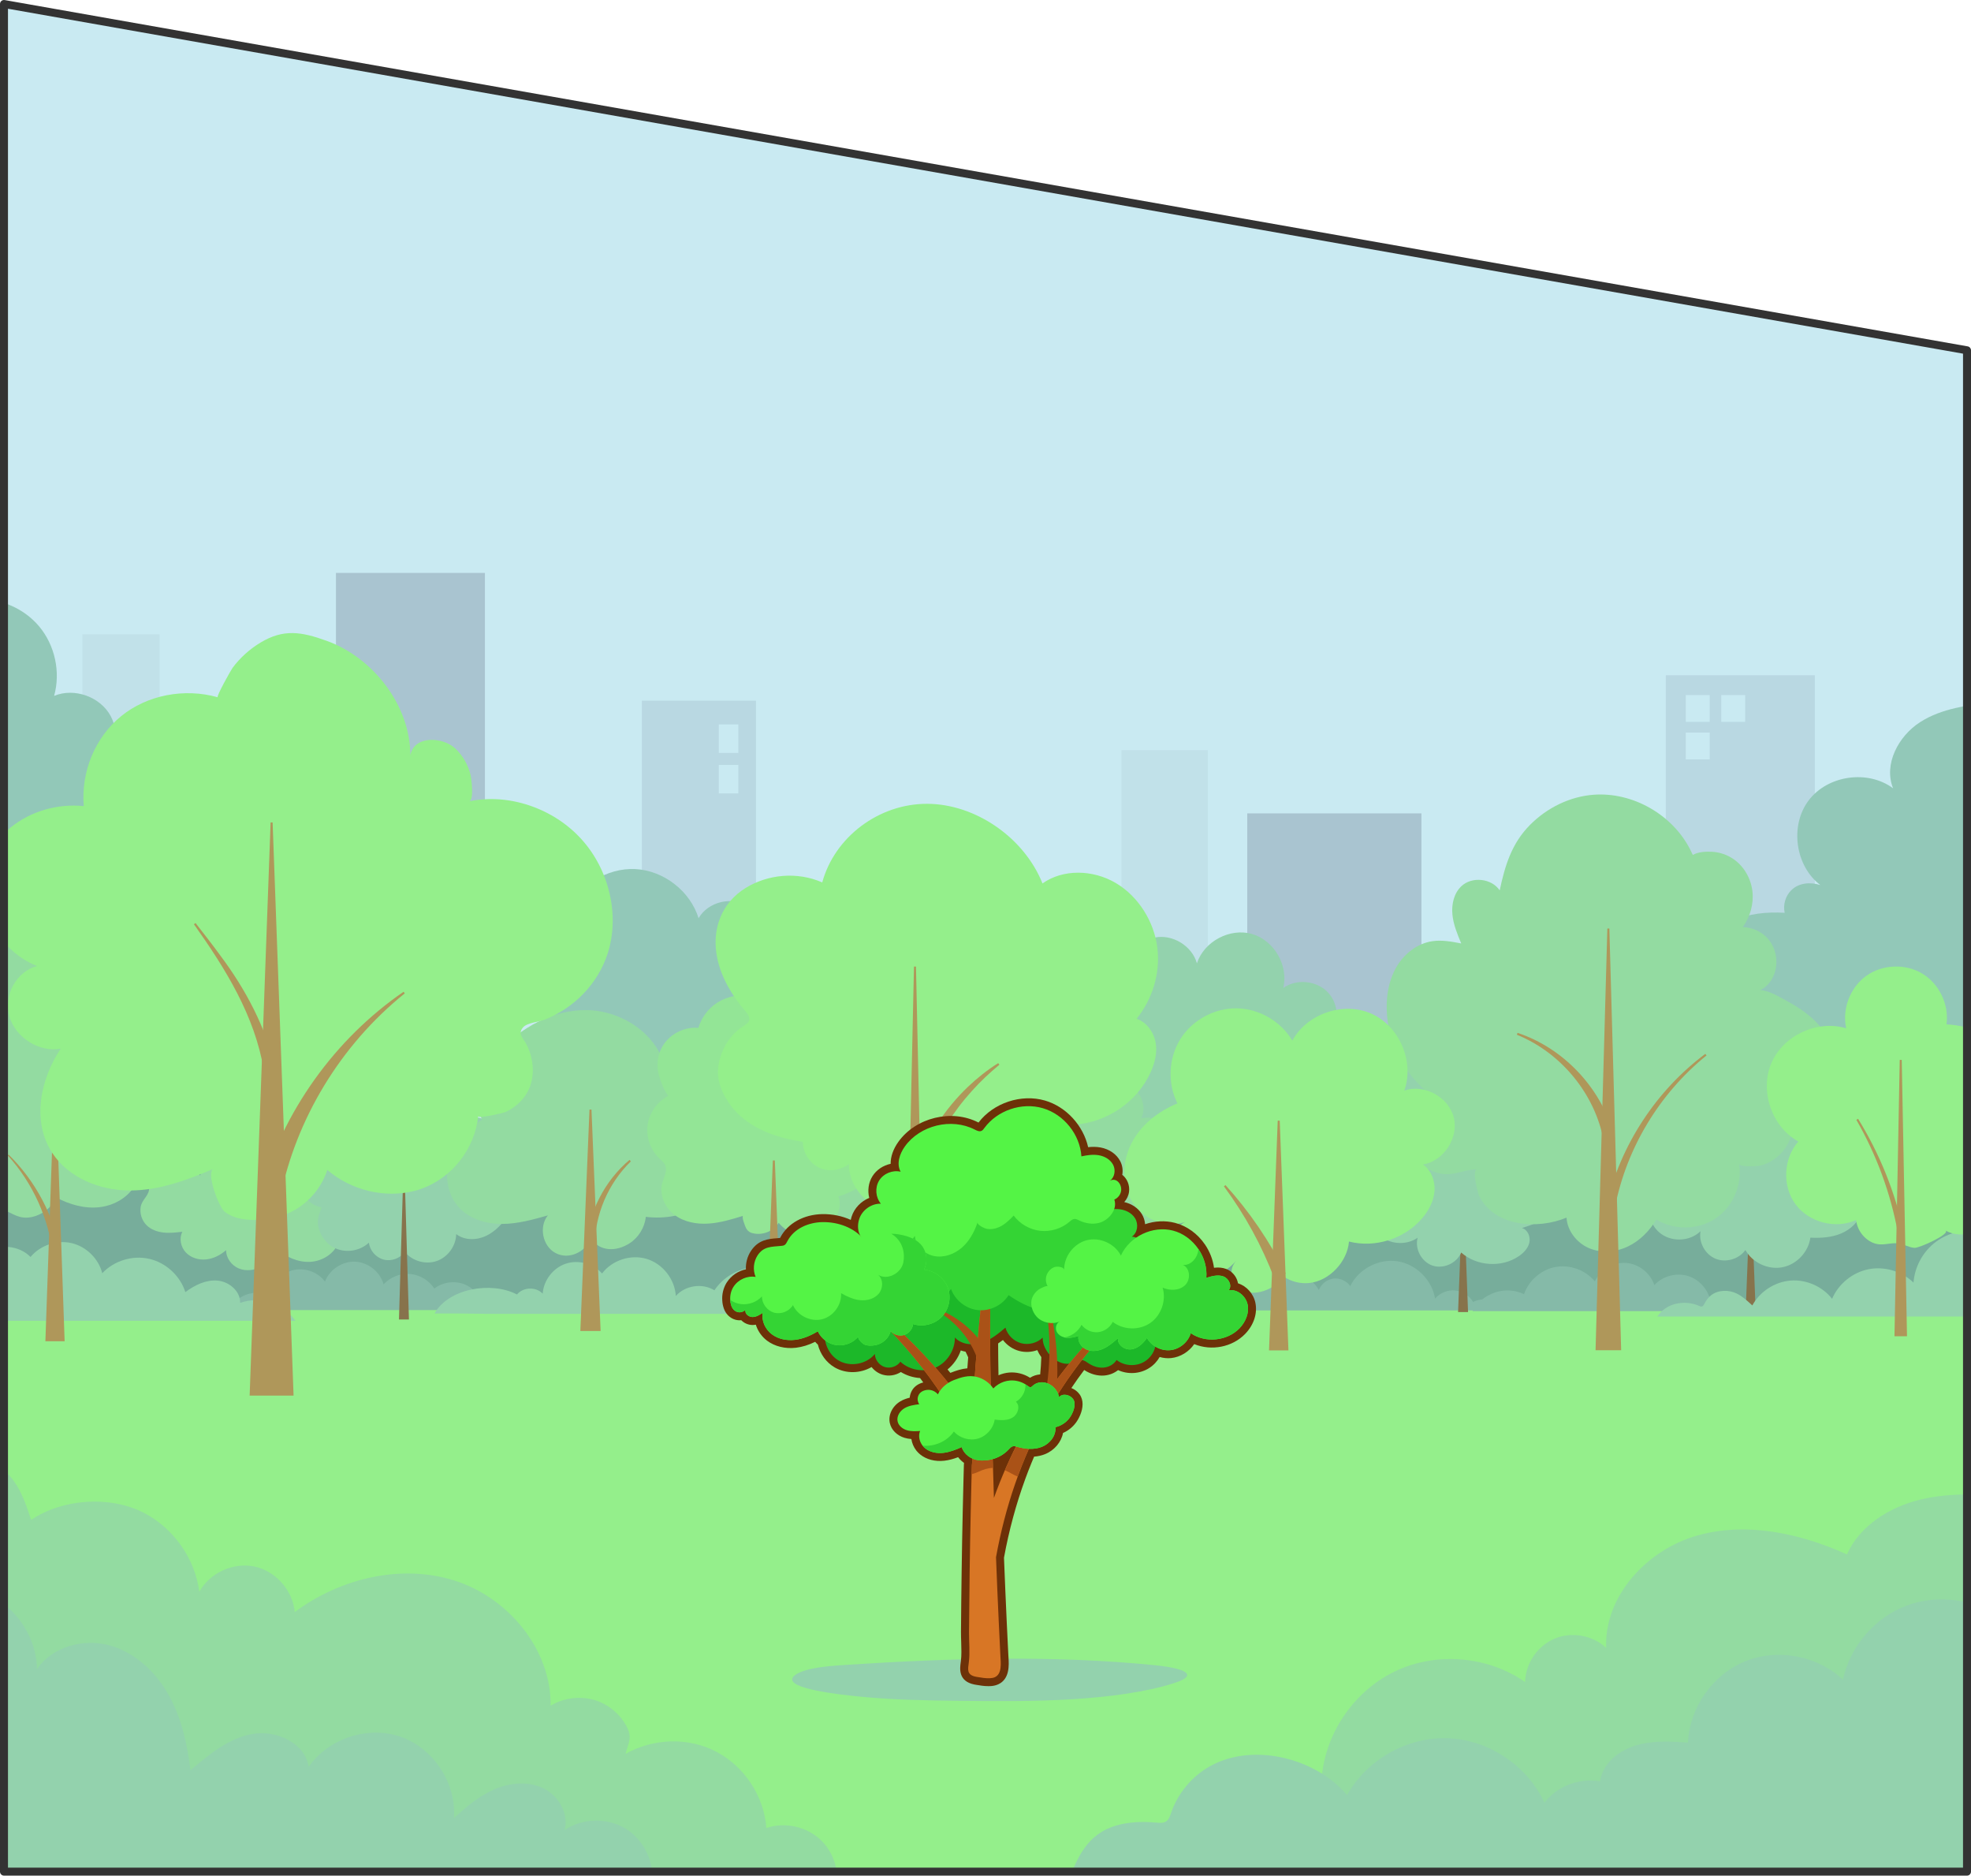 <?xml version="1.0" encoding="UTF-8"?>
<svg id="Image" xmlns="http://www.w3.org/2000/svg" xmlns:xlink="http://www.w3.org/1999/xlink" viewBox="0 0 988 940">
  <defs>
    <style>
      .cls-1 {
        fill: #b9d8e2;
      }

      .cls-2 {
        fill: #77ad9b;
      }

      .cls-3 {
        fill: #94ef8b;
      }

      .cls-4 {
        fill: #c1e1e9;
      }

      .cls-5 {
        fill: #1cb829;
      }

      .cls-6 {
        fill: #d87625;
      }

      .cls-7 {
        fill: #93d2ad;
      }

      .cls-8 {
        fill: none;
      }

      .cls-9 {
        fill: #85baa8;
      }

      .cls-10 {
        fill: #93dba1;
      }

      .cls-11 {
        fill: #aa5217;
      }

      .cls-12 {
        fill: #87734c;
      }

      .cls-13 {
        fill: #a9c4d0;
      }

      .cls-14 {
        fill: #93e596;
      }

      .cls-15 {
        fill: #92c8b8;
      }

      .cls-16 {
        fill: #6d3108;
      }

      .cls-17 {
        fill: #333;
      }

      .cls-18 {
        fill: #34d434;
      }

      .cls-19 {
        fill: #c9eaf2;
      }

      .cls-20 {
        fill: #54f445;
      }

      .cls-21 {
        clip-path: url(#clippath);
      }

      .cls-22 {
        fill: #af975a;
      }
    </style>
    <clipPath id="clippath">
      <polygon class="cls-8" points="2 938 2 2 986 175.56 986 938 2 938"/>
    </clipPath>
  </defs>
  <g class="cls-21">
    <rect class="cls-19" x="-65.29" y="-46.95" width="1086.63" height="703.7"/>
    <rect class="cls-4" x="41.31" y="317.93" width="38.72" height="88.47"/>
    <rect class="cls-3" x="-68.55" y="565.23" width="1247.87" height="439.47"/>
    <rect class="cls-4" x="562.15" y="375.95" width="43.27" height="112.64"/>
    <rect class="cls-13" x="625.21" y="407.64" width="87.31" height="135.75"/>
    <rect class="cls-1" x="835.03" y="338.39" width="74.68" height="167.19"/>
    <rect class="cls-1" x="321.74" y="351.16" width="57.2" height="167.19"/>
    <rect class="cls-13" x="168.4" y="287.13" width="74.68" height="167.19"/>
    <g>
      <rect class="cls-2" x="-17.3" y="584.6" width="1028.37" height="71.31"/>
      <path class="cls-15" d="M71.05,412.92c6.7-4.69,6.24-15.82.28-21.43-5.96-5.6-15.38-6.17-23.05-3.34,9.12-6.16,12.43-19.56,7.22-29.26-5.21-9.7-18.19-14.35-28.37-10.15,3.32-11.88.43-25.31-7.48-34.78-7.91-9.46-20.62-14.69-32.89-13.53-6.36,57.22-9.41,114.81-9.12,172.38.02,3.51.22,7.43,2.78,9.83,2.17,2.03,5.38,2.33,8.34,2.52,16.43,1.08,32.86,2.17,49.29,3.25,4.35-11.91-9.34-26.7-1.6-36.74,2.95-3.83,8.06-5.18,12.82-6.03s9.84-1.55,13.56-4.65,5.06-9.59,1.28-12.61"/>
      <path class="cls-15" d="M912.47,443.55c-12.6-9.58-15.39-29.74-5.87-42.39,9.52-12.65,29.65-15.54,42.35-6.09-4.85-11.99,2.61-26.12,13.48-33.12,10.87-7,24.24-8.61,37.09-10.03-1.48,69.12-1.87,138.26-1.16,207.39-14.09-3.9-28.3-7.81-42.88-8.75-14.59-.94-29.76,1.3-42.21,8.96-8.76-30.12-39.91-52.07-71.21-50.19,8-.48,10.35-14.98,11.41-20.86.91-5.03.22-9.67,2.57-14.45,2.59-5.27,7.13-9.56,12.32-12.22,7.98-4.1,17.28-4.83,26.24-4.34-.9-3.99.38-8.41,3.28-11.29,3.84-3.81,9.67-4.21,14.59-2.61Z"/>
      <path class="cls-15" d="M374.89,454.15c-7.97-5.16-20.01-2.22-24.71,6.03-4.22-13.62-17.49-23.92-31.72-24.63-14.24-.71-28.47,8.21-34.03,21.33-2.01,4.74-2.68,10.89,1.01,14.48-7.66,4.62-13.38,12.6-14.64,21.46s2.2,18.4,9.27,23.89c7.07,5.49,17.58,6.37,25.16,1.62.1,8.49,1.94,17.76,8.51,23.15,6.81,5.58,17.16,5.24,24.82.91,7.66-4.33,12.97-11.92,16.7-19.9,8.44,7.3,22.65,6.49,30.21-1.72s7.18-22.45-.79-30.25c-1.68-1.64-3.65-3.04-4.89-5.03-3-4.8,2.89-11.1,2.84-16.48-.05-5.78-2.79-11.67-7.72-14.86Z"/>
      <path class="cls-7" d="M665.92,520.49c5.57-6.2,5.58-16.62.02-22.83-5.55-6.21-15.91-7.36-22.69-2.52,2.77-11.19-4.59-23.9-15.67-27.07-11.08-3.16-24.05,3.75-27.6,14.71-2.45-8.78-12.3-14.77-21.22-12.9s-15.54,11.31-14.25,20.34c-9.49.49-18.61,5.78-23.75,13.78-2.89,4.5-4.54,10.19-2.76,15.23,1.37,3.88,4.61,6.87,8.24,8.8s7.67,2.93,11.66,3.91c-8.46,5.53-12.34,17.03-9.25,26.66,3.09,9.62,12.73,16.65,22.82,16.96,10.1.31,20.02-5.94,24.38-15.05,2.88,6.01,10.24,9.11,16.82,8.05,6.58-1.06,12.22-5.69,15.67-11.39,3.45-5.7,4.94-12.39,5.59-19.03,6.49,2.27,13.47,4.28,20.16,2.69s12.68-8.09,11.29-14.83"/>
      <path class="cls-10" d="M70.51,604.9c-.53,3.29.61,6.8,2.97,9.14,2.24,2.22,5.38,3.33,8.51,3.67s6.29-.03,9.42-.4c-1.71,3.32-.82,7.64,1.73,10.36s6.51,3.89,10.22,3.5,7.17-2.2,9.99-4.65c-.04,3.95,2.71,7.66,6.35,9.18s7.97.98,11.39-1,5.96-5.26,7.49-8.9c4.63,4.1,10.67,6.89,16.85,6.59,6.18-.3,12.33-4.14,14.35-9.98,2.02-5.85-1.09-13.27-7.01-15.07,4.26-8.23,1.46-19.43-6.17-24.69s-19.08-3.89-25.26,3.01c-3.57-5.31-10.21-8.38-16.57-7.68-6.36.71-12.16,5.17-14.48,11.14-2.53-3.78-6.19-6.94-10.57-8.19s-9.47-.35-12.7,2.86c-3.4,3.37-2.85,6.97-2.32,11.21.5,3.99-3.55,5.91-4.19,9.91Z"/>
      <path class="cls-10" d="M396.1,623.12c1.26,3.25,4.42,5.52,7.81,6.32s6.97.29,10.29-.76c-1.9,2.25-1.81,5.77-.19,8.23s4.48,3.91,7.39,4.34,5.89-.06,8.73-.81c1.53-.4,3.08-.88,4.65-.74,1.36.13,2.63.72,3.89,1.25,4.12,1.75,8.54,2.98,13.02,2.88s9.03-1.61,12.23-4.75,4.81-8,3.52-12.29c4.16.15,8.63-1.01,11.33-4.18s2.83-8.63-.48-11.16c6.15-.84,10.66-7.4,9.93-13.56s-6.03-11.28-12.11-12.55-12.59.98-17.19,5.14c-5.44-6.8-11.51-14.01-19.98-16.02-4.68-1.11-9.6-.47-14.3.57-4.47.99-8.91,2.38-12.79,4.81s-7.17,6.02-8.56,10.39-.63,9.52,2.5,12.86c-4.37.97-6.92,4.67-7.82,8.81-.81,3.74-3.39,7.3-1.87,11.22Z"/>
      <path class="cls-9" d="M122.27,656.57h119.96c-.52-5.47-3.91-10.54-8.94-12.73s-11.23-1.42-15.58,1.93c-2.67-4.12-7.3-6.9-12.19-7.3s-9.92,1.57-13.23,5.2c-1.72-6.25-7.72-11.05-14.19-11.36s-12.9,3.92-15.2,9.97c-3.62-4.88-10.33-7.23-16.2-5.67s-10.54,6.93-11.26,12.96c-3.68-1.88-8.14-2.16-12.02-.74s-7.12,4.5-8.73,8.3"/>
      <path class="cls-9" d="M857.56,652.95c-.83-6.13-5.43-11.59-11.33-13.45-5.9-1.85-12.8,0-16.98,4.55-1.95-6.1-7.87-10.72-14.27-11.12s-12.84,3.45-15.53,9.27c-4.63-5.67-12.43-8.55-19.63-7.25s-13.51,6.72-15.87,13.65c-4.47-2.16-9.8-2.48-14.5-.88-4.7,1.6-9.11,4.91-11.34,9.36h122.42"/>
      <path class="cls-9" d="M601.47,656.75h153.55c-3.03-5.28-11.19-7.05-16.6-4.25-1.88-3.22-5.37-5.45-9.09-5.78s-7.55,1.24-9.97,4.08c-1.51-9.38-9.57-17.32-18.97-18.71s-19.4,3.91-23.55,12.45c-1.86-2.66-5.25-4.17-8.47-3.76s-6.13,2.72-7.26,5.76c-3.06-5.53-9.36-9.1-15.67-8.9s-12.37,4.17-15.07,9.89c-1.97-2.32-5.2-3.49-8.2-2.97s-5.65,2.7-6.73,5.54c-10.91-4.33-24.2-1.84-32.8,6.15"/>
      <path class="cls-9" d="M419.34,656.59h148.76c-6.84-9.42-20.46-13.24-31.28-8.96-.85-4.52-4.23-8.47-8.56-10.01s-9.45-.61-12.95,2.36c-3.07-8.19-9.68-15.31-18.12-17.58-8.44-2.26-18.48,1.2-22.61,8.9-2.56-7.14-10.47-11.94-17.99-10.92s-13.86,7.76-14.42,15.33c-3.62-3.49-9.87-3.77-13.79-.62s-4.99,9.32-2.37,13.6c-6.29-1.02-13.06,2.43-15.93,8.12"/>
      <polygon class="cls-12" points="547.6 655.9 548.81 591.32 549.81 591.32 551.01 655.9 547.6 655.9 547.6 655.9"/>
      <path class="cls-7" d="M562.4,647.34c2.23-5.62,8.04-9.63,14.09-9.72s11.97,3.75,14.36,9.31c1.49-2.48,4.85-3.44,7.62-2.63s4.94,3.11,6.18,5.72,1.65,5.54,1.86,8.42h-71.06c.69-2.79,2.48-5.26,5.19-6.2,1.12-.39,2.33-.53,3.51-.44,1.06.08,2.37.83,3.41.61,1.58-.34,1.93-2.68,2.7-3.86,2.67-4.11,8.69-4.74,12.14-1.22Z"/>
      <path class="cls-7" d="M242.73,658.45h196.29c-6.19-5.1-15.2-6.53-22.71-3.71,3.09-3.86-3.32-8.54-6.47-9.37-3.21-.84-6.79-.07-9.37,2.01-1.05-4.87-4.62-7-8.66-9.15-4.69-2.49-9.87-3.63-15.2-2.99-7.42.9-14.36,5.18-18.49,11.41-6.02-3.76-14.69-2.48-19.36,2.86-.45-8.36-6.53-16.14-14.54-18.58-8.01-2.45-17.39.61-22.43,7.29-4.41-5.02-11.94-7.03-18.26-4.88-6.32,2.15-11.06,8.34-11.49,15.01-3.31-3.57-9.81-3.37-12.89.4-12.79-6.71-34.26-3.09-41.34,9.51,7.96,0,14.93,0,24.92.16Z"/>
      <polygon class="cls-12" points="875.06 656.93 876.98 607.76 878.14 607.76 880.06 656.93 875.06 656.93 875.06 656.93"/>
      <path class="cls-7" d="M985.33,659.49c-.32.11-.63.32-.97.32h-153.69c.2,0,1.42-1.79,1.65-2.03.71-.74,1.5-1.4,2.34-1.99,1.58-1.12,3.31-1.86,5.19-2.33,3.93-.97,8.2-.64,11.9,1.02.4.18.83.38,1.27.3.65-.12,1.01-.79,1.32-1.37.84-1.6,1.9-3.11,3.31-4.22,3.58-2.83,8.94-2.88,12.9-.93,2.95,1.46,5.41,3.73,7.83,5.97,3.79-6.96,11.21-11.8,19.1-12.45,7.89-.65,16.01,2.9,20.89,9.14,3.2-7.5,10.26-13.24,18.26-14.83s16.71,1,22.55,6.7c.57-7.55,4.33-14.8,10.17-19.61s13.68-7.11,21.19-6.23"/>
      <path class="cls-7" d="M-2.94,661.94h151.04c-6.1-8.6-17.85-12.6-27.74-8.97.22-5.84-5.48-10.66-11.3-11.18-5.82-.52-11.46,2.27-16.15,5.77-2.59-8.19-9.74-14.77-18.11-16.68-8.37-1.9-17.66.94-23.54,7.21-1.86-7.36-8.08-13.44-15.48-15.11-7.4-1.68-15.64,1.13-20.48,6.97-5.78-5.91-15.97-6.81-22.7-2.01"/>
      <path class="cls-7" d="M167.06,625.08c5.62,3.11,13.21,2.12,17.86-2.32.46,3.97,3.53,7.5,7.4,8.5,3.87,1,8.27-.6,10.59-3.85,3.73,4.59,10.43,6.5,16.01,4.56,5.58-1.93,9.67-7.58,9.76-13.49,4.17,3.24,10.25,3.15,15.01.88s8.4-6.38,11.39-10.74c1.38-2.01,2.7-4.25,2.66-6.69s-1.99-4.99-4.42-4.79c5.8-3.39,8.56-10.81,7.39-17.43s-5.76-12.3-11.45-15.87c-4.5-2.82-9.85-4.47-15.13-3.91s-10.4,3.55-12.88,8.25c-.2-6.42-4.2-12.37-9.61-15.84-5.4-3.47-12.04-4.67-18.46-4.34-6.99.35-14.16,2.61-19.05,7.63s-6.9,13.14-3.58,19.3c-4.68,1.69-9.34,3.74-13.01,7.09s-6.24,8.23-5.79,13.18c0,5.17,4.76,9.12,9.42,9.85-1.29,3.97-2.6,6.47-1.32,10.83,1.12,3.82,3.69,7.25,7.19,9.19Z"/>
      <polygon class="cls-12" points="199.99 661.28 202.17 587.95 202.81 587.95 204.99 661.28 199.99 661.28 199.99 661.28"/>
      <path class="cls-7" d="M831.57,617.48c5.69,5.14,15.39,4.93,20.85-.45-1.02,5.55,2.25,11.58,7.45,13.76s11.79.28,15.04-4.33c3.55,6.36,11.37,10.01,18.52,8.65s13.09-7.63,14.05-14.85c5.22.27,10.58-.06,15.4-2.08s9.04-5.96,10.39-11.01c1.35-5.05-.77-11.1-5.46-13.4,6.24-5.62,10.13-13.92,9.86-22.31s-4.91-16.64-12.23-20.74-17.12-3.6-23.66,1.66c-5.22-6.43-12.11-11.77-20.11-13.9s-17.18-.68-23.35,4.86c-6.17,5.53-8.51,15.35-4.45,22.57-8.82.89-17.44,3.81-24.98,8.48-2.31,1.43-4.69,3.26-5.25,5.92-.49,2.31.58,4.74,2.2,6.46,1.63,1.73,3.77,2.72,5.68,4.02-4.13,8.14-8.01,19.41.05,26.69Z"/>
      <polygon class="cls-12" points="730.89 657.55 732.99 602.16 733.79 602.16 735.89 657.55 730.89 657.55 730.89 657.55"/>
      <path class="cls-7" d="M710.61,620.32c-1.5,5.61,1.96,12.08,7.45,13.94s12.18-1.18,14.39-6.54c7.76,6.87,20.23,7.69,28.81,1.88,2.48-1.68,4.73-4,5.37-6.92s-.85-6.44-3.73-7.24c5.69-1.83,11.5-3.81,16.11-7.62,4.61-3.81,7.81-9.91,6.54-15.75-1.27-5.84-8.16-10.31-13.55-7.71,4.18-4.64,4.84-11.92,2.11-17.54s-8.51-9.47-14.67-10.49c-6.16-1.02-12.61.63-17.91,3.93,2.62-5.34,1.06-12-2.46-16.8s-8.69-8.09-13.84-11.06c-8.36-4.82-17.84-9.23-27.32-7.46-8.82,1.65-16.27,9.08-17.96,17.9s2.51,18.47,10.11,23.25c-2.39-1.51-9.57,11.13-10.03,12.88-1.7,6.53,2.19,10.43,4.42,16.07,3.48,8.81-.39,20.06,9.38,25.76,5.07,2.96,11.91,2.9,16.77-.48Z"/>
      <path class="cls-10" d="M500.26,605.35c3.04,5.51,9.86,8.65,16.02,7.38-2.82,3.52-2.3,9.24,1.11,12.19,3.41,2.95,9.14,2.65,12.22-.64.98,4.18,4.72,7.58,8.98,8.15s8.76-1.72,10.8-5.5c4.7,4.77,12.55,6.05,18.52,3.03,5.97-3.02,9.59-10.11,8.53-16.72,10.85-.73,20.25-10.76,20.27-21.63,0-3.27-.8-6.67-2.92-9.16s-5.72-3.88-8.8-2.78c2.27-4.37,2.12-9.85-.22-14.16-2.76-5.07-7.18-5.93-12.73-5.12,1.84-3.44,1.37-7.81-.57-11.19s-5.18-5.86-8.69-7.57c-6.32-3.08-13.78-3.85-20.53-1.87-6.39,1.87-9.9,5.79-14.31,10.36-3.73,3.87-9.09,8.39-5.53,14.45-4.63-.03-9.34-.06-13.79,1.22s-8.7,4.05-10.65,8.25c-2.59,5.57,1.15,9.4,1.89,14.63.84,5.99-2.94,10.61.41,16.68Z"/>
      <path class="cls-10" d="M16.19,609.87c5.22-1.17,9.81-4.86,12.08-9.7,6.64,3.54,14.23,5.69,21.7,4.82,7.47-.88,14.76-5.12,18.14-11.84s2.07-15.83-3.83-20.5c5.56-6.13,11.18-12.35,14.9-19.74,3.72-7.39,5.37-16.21,2.59-24s-10.75-13.96-18.96-12.95c2.87-7.51,4.75-15.63,3.52-23.57-1.24-7.94-6.08-15.65-13.53-18.65-7.45-3-17.29,0-20.48,7.38-9.81-11.31-28.28-13.8-40.73-5.49-12.45,8.31-17.25,26.33-10.57,39.73,1.03,2.06,2.33,4.28,1.77,6.52-.62,2.52-3.26,3.86-5.45,5.25-7.34,4.67-11.88,13.44-11.46,22.13.42,8.69,5.78,16.98,13.53,20.93-7.37,4.94-12.57,13.68-11.62,22.5.96,8.82,9.16,16.75,17.99,15.88,5.43-.54,10.37-4.55,15.59-2.46s8.38,5.21,14.82,3.77Z"/>
      <path class="cls-10" d="M315.58,623.09c4.51-2.89,7.6-7.92,8.14-13.25,9.17,1.11,18.84-.4,26.66-5.33s13.53-13.5,13.93-22.73c.4-9.24-5.08-18.74-13.71-22.05,5.25-5.03,6.17-13.96,2.06-19.96s-12.78-8.35-19.36-5.26c-4.42-16.66-21.75-27.97-38.98-28.28-17.23-.31-33.67,8.87-45.16,21.71-4.08,4.56-7.69,9.71-9.41,15.59-1.72,5.87-1.33,12.58,2.1,17.65-7.59,4.38-13.96,11.26-16.56,19.63s-1.01,18.21,5.01,24.57c5.37,5.67,13.53,8.03,21.34,8.01,7.82-.02,15.45-2.15,22.98-4.27-4.61,5.7-2.62,15.43,3.85,18.85,6.79,3.61,14.99-.61,17.8-7.21,4.45,6.54,12.63,6.62,19.3,2.34Z"/>
      <g>
        <path class="cls-10" d="M740.47,586.04c-4.75-.07-9.29,2.04-14.03,2.38-9.39.67-18.65-6.73-20.09-16.03-1.44-9.3,5.17-19.14,14.32-21.34-15.23-9.67-25.14-27.22-25.56-45.26-.18-7.48,1.25-15.13,5.1-21.54,3.85-6.41,10.33-11.44,17.72-12.55,4.83-.73,9.74.2,14.54,1.13-1.96-4.7-3.95-9.49-4.43-14.56-.48-5.07.76-10.56,4.44-14.08,5.31-5.08,15.14-4.05,19.27,2.03,2.65-12.44,5.97-23.49,15.18-32.79,8.47-8.55,19.93-14.27,31.99-15.14,19.64-1.42,39.5,10.04,48.38,27.57.43.86.8,1.78,1.27,2.6,2.58-1.56,6.73-1.75,9.7-1.58,3.86.23,7.67,1.54,10.83,3.77,5.19,3.66,8.59,9.67,9.33,15.99.74,6.31-1.12,12.84-4.84,17.99,4.4.11,8.74,1.95,11.88,5.04,7.44,7.33,6.65,21.54-3.08,26.55,4.47.08,10.49,3.93,14.41,6.06,5.14,2.8,9.98,6.19,14.05,10.41,7.42,7.7,12.07,18.68,10.08,29.18-1.99,10.51-11.8,19.64-22.46,18.81,1.06,7.36-2.12,14.59-7.78,19.23-2.73,2.24-5.74,3.81-9.26,4.39-1.18.2-9.41.7-9.71-1.03,1.77,10.33-3.01,21.49-11.7,27.34-8.69,5.85-20.83,6.07-29.73.54-3.44,5.72-8.3,10.71-14.34,13.57s-13.28,3.43-19.41.81c-6.14-2.62-10.89-8.64-11.3-15.3-14.29,6-36.13,4.69-43.81-10.94-.57-1.15-3.85-13.31-.96-13.27Z"/>
        <polygon class="cls-22" points="799.8 676.7 805.72 465.33 806.72 465.33 812.64 676.7 799.8 676.7 799.8 676.7"/>
        <path class="cls-22" d="M805.25,603.89c7.13-30.19,25.06-57.42,49.57-75.74l.61.79c-23.62,19.08-40.08,46.5-45.86,75.89l-4.33-.94h0Z"/>
        <path class="cls-22" d="M803.85,571.64c-4.3-23.34-21.32-44.08-43.49-53.07,0,0,.35-.94.35-.94,23.65,7.89,42.59,28.41,48.74,52.78,0,0-5.6,1.23-5.6,1.23h0Z"/>
      </g>
      <polygon class="cls-22" points="290.91 667.05 295.49 556.07 296.49 556.07 301.07 667.05 290.91 667.05 290.91 667.05"/>
      <path class="cls-22" d="M293.71,624.15c1.28-16.68,9.43-32.39,21.85-42.86l.67.74c-11.46,11.13-18.03,26.81-18.1,42.31l-4.41-.19h0Z"/>
      <g>
        <path class="cls-3" d="M938.98,622.9c-4.63-1.9-8.05-6.48-8.56-11.46-10.32,4.68-23.7,1.19-30.42-7.94-6.72-9.13-6.08-22.94,1.45-31.41-13.26-7.31-19.46-25.23-13.57-39.18,5.9-13.95,23.07-21.98,37.55-17.56-2.14-9.7,1.99-20.5,10.07-26.29,8.07-5.79,19.62-6.25,28.12-1.11s13.47,15.58,12.1,25.42c12.51.69,24.96,5.84,33.36,15.14,8.39,9.3,12.25,22.87,8.77,34.9s-14.77,21.74-27.28,22.2c8.6,3.73,12.81,15.22,8.65,23.62-4.16,8.41-15.84,12.03-24.02,7.46,2.77,1.55-13.01,8.88-15.58,8.69-2.94-.22-5.44-1.98-8.28-2.26-4.37-.43-7.94,1.58-12.36-.24Z"/>
        <polygon class="cls-22" points="949.64 669.67 952.28 531.18 953.28 531.18 955.92 669.67 949.64 669.67 949.64 669.67"/>
        <path class="cls-22" d="M951.34,617.78c-3.65-19.8-10.71-39.03-20.81-56.57l.86-.51c10.71,17.31,18.48,36.51,22.82,56.51l-2.87.58h0Z"/>
      </g>
      <polygon class="cls-22" points="28.08 548.3 32.4 672.19 22.75 672.19 27.08 548.3 28.08 548.3 28.08 548.3"/>
      <path class="cls-22" d="M26.55,629.02c-2.08-18.28-10.06-36.06-22.65-49.97l.41-.4c13.5,13.21,22.86,30.83,26.2,49.79l-3.96.58h0Z"/>
      <path class="cls-14" d="M353.44,508.34c-1.49,2.06-2.65,4.37-3.38,6.8-7.35-.7-14.92,3.4-18.37,9.92-2.21,4.19-2.63,9.23-1.4,13.78.89,3.29,2.58,7.66,4.67,10.37-5.41,2.89-9.36,8.23-10.29,14.33-.92,6.06,1.24,12.5,5.61,16.78,1.19,1.17,2.58,2.24,3.21,3.79,1.15,2.87-.75,5.95-1.55,8.93-1.55,5.78,1.36,12.15,6.12,15.77s11.03,4.78,17,4.41,11.75-2.14,17.47-3.9c-.98.3,1.13,5.72,1.56,6.39,1.08,1.69,2.25,2.24,4.29,2.54,4.54.68,9.59-1.43,11.95-5.45,3.93,4.99,10.81,7.46,17.01,6.11,7.8-1.69,15.99-10.93,12.95-19.26,8.45-2.84,16.54-7.38,22.24-14.23,5.71-6.85,8.76-16.23,6.74-24.92-2.02-8.69-9.7-16.14-18.61-16.59,5.63-5.14,7.33-13.94,4.55-21.04s-9.61-12.3-17.1-13.7c-7.5-1.4-15.46.81-21.59,5.35,2.76-2.05-10.82-11.14-12.17-12-2.05-1.32-4.62-3.32-7.11-3.68-5.71-.81-12.5.39-17.41,3.46-2.5,1.56-4.68,3.62-6.41,6.01Z"/>
      <polygon class="cls-22" points="384.25 663.77 387.4 581.59 388.4 581.59 391.56 663.77 384.25 663.77 384.25 663.77"/>
      <g>
        <path class="cls-3" d="M676.21,622.22c13.09,3.34,27.9-1.36,36.66-11.65,3.29-3.86,5.8-8.57,6.2-13.63s-1.61-10.46-5.79-13.33c10.42-1.74,18.02-13.36,15.44-23.61-2.59-10.24-14.8-16.87-24.79-13.44,5.17-14.46-2.44-32.28-16.47-38.53-14.03-6.25-32.36,0-39.66,13.51-5.69-9.68-16.63-16.05-27.86-16.2-11.23-.15-22.34,5.91-28.28,15.44-5.95,9.53-6.52,22.17-1.45,32.2-9.68,3.97-18.44,10.86-23.15,20.21s-4.83,21.25,1.01,29.93c5.84,8.68,18,13.03,27.53,8.71-6.47,1.99-10.25,9.75-8.51,16.3,1.74,6.55,8.23,11.28,14.98,11.74s13.46-2.99,17.72-8.25c-2.14,2.64-3.07,5.07-2.05,8.52.81,2.75,3.18,6.19,6,7.1,6.98,2.25,15.73-1.67,19.78-7.41,3.74,2.49,8.36,3.63,12.82,3.16,10.1-1.05,19.05-10.72,19.86-20.75Z"/>
        <polygon class="cls-22" points="636.12 676.77 640.48 561.63 641.48 561.63 645.85 676.77 636.12 676.77 636.12 676.77"/>
        <path class="cls-22" d="M638.79,640.74c-6.21-16.34-14.73-31.94-25.28-46.19l.77-.63c11.96,13.21,22.17,28.15,30.21,44.32l-5.71,2.51h0Z"/>
      </g>
      <g>
        <path class="cls-3" d="M493.68,603.22c9.08-2.8,16.24-10.41,18.48-19.66,6.5,3.32,14.59,2.79,20.09-1.32s8.18-11.6,6.63-18.62c16.37-1.3,31.16-11.5,37.85-26.12,2.11-4.61,3.46-9.79,2.55-14.97s-4.49-10.29-9.54-11.94c7.84-9.77,12.02-22.73,10.4-35.66-1.62-12.93-9.35-25.61-20.84-32.4s-26.51-7.06-36.73.22c-9.18-22.96-33.53-39.8-57.72-39.91s-46.42,16.51-52.69,39.4c-12.66-5.57-27.37-4.02-38.39,2.77-12.04,7.41-17.25,20.73-14.24,35.18,2.01,9.65,7.27,18.62,13.86,26.24,1.18,1.37,2.51,3,2.18,4.7-.29,1.47-1.7,2.31-2.94,3.11-7.32,4.69-12.04,12.96-12.71,21.82-.63,8.36,5.07,17.9,11.44,23.46,8.65,7.55,20.01,11.07,31.09,12.73-.09,5.08,3.08,10.29,7.72,12.71,2.82,1.47,6.09,1.87,9.07,1.25,1.13-.24,6.24-1.84,6.28-3.35-.45,15.44,16.51,28.64,31.07,23.99,4.92-1.57,9.05-5.14,11.28-9.75,5.04,8.69,17.8,8.57,25.78,6.11Z"/>
        <polygon class="cls-22" points="454.34 658.26 458.15 484.4 459.15 484.4 462.96 658.26 454.34 658.26 454.34 658.26"/>
        <path class="cls-22" d="M457.89,594.57c-1.51-1.1-1.58-1.51-1.12-2.81.37-1.47,1.74-5.45,2.25-6.93,5.54-15.14,14.58-29.09,26.24-40.21,4.67-4.42,9.7-8.44,15.12-11.82l.58.81c-4.88,4.03-9.48,8.33-13.66,13-9.44,10.39-17,22.46-22.26,35.45-1.23,3.12-2.9,7.78-3.75,11.01-.09.26-.18.87-.4,1.1-.28.33-.86.57-2.04.67,0,0-.97-.26-.97-.26h0Z"/>
      </g>
      <path class="cls-3" d="M207.61,596.89c1.21-.31,2.41-.68,3.59-1.1,15.39-5.48,26.74-19.97,28.51-36.39-.15,1.37,12.68-1.62,13.69-2.09,4.65-2.15,8.83-5.78,11.2-10.36,3.62-7,3.12-15.84-.49-23.16-1.79-3.62-4.82-5.53-1.93-8.89,2.04-2.36,7.88-2.75,10.75-3.86,14.78-5.74,26.75-17.98,31.66-33.13,6.16-19.04.9-41.9-13.21-57.42-14.11-15.52-36.49-23.04-56.19-18.9,2.55-.54,1.09-11.56.67-13.3-1.21-5-3.95-9.8-7.83-13.34-6.3-5.73-20.55-6.44-22.35,3.6.08-24.75-18.43-48.88-41.9-57.38-12.74-4.61-21.68-6.07-33.21.88-5.4,3.25-10.16,7.53-13.93,12.56-.82,1.09-8.4,14.58-7.49,14.83-16.87-4.73-35.4-1.1-48.42,9.47-13.02,10.57-20.19,27.83-18.75,45.08-13.22-1.33-26.6,2.57-36.57,10.65s-19.98,23.19-14.94,37.06,13.74,26.78,28.11,32.45c-10.4,2.74-16.93,14.65-13.87,25.29,3.06,10.63,15.2,18.2,25.77,16.06-10.16,15.09-14.79,36.35-4.24,52.38,8.31,12.62,24.19,18.77,38.91,18.75,14.72-.01,28.59-5.22,41.87-10.84-3.87,1.64,2.56,19.04,5.6,21.49,7.28,5.85,21.5,4.54,29.17,1.86,10.48-3.66,18.87-12.26,22.27-22.82,12,10.31,28.93,14.3,43.58,10.53Z"/>
      <polygon class="cls-22" points="125.14 699.42 135.65 412.18 136.65 412.18 147.16 699.42 125.14 699.42 125.14 699.42"/>
      <path class="cls-22" d="M130.33,597.99c11.54-41.19,37.65-77.37,71.97-100.95l.6.8c-32.27,25.94-54.6,63.07-62.5,102.57l-10.07-2.43h0Z"/>
      <path class="cls-22" d="M132.28,536.48c-4.54-27.44-19.2-50.91-35.07-73.29,0,0,.81-.59.81-.59,4.25,5.44,8.5,10.89,12.58,16.48,12.53,16.78,22.59,35.67,27.38,56.19,0,0-5.7,1.21-5.7,1.21h0Z"/>
    </g>
    <path class="cls-7" d="M579,834.55c-50.16-5.06-103.08-3.54-153.69-.26-5.91.38-11.92.78-17.22,1.79s-9.87,2.74-10.83,4.86c-2.47,5.46,23.23,8.29,34.12,9.37,16.16,1.6,33.1,1.89,49.77,2.08,18.93.21,38.02.33,56.6-.81,18.59-1.14,36.84-3.61,50.63-8.03,3.53-1.13,6.95-2.57,6.69-4.24-.41-2.59-8.86-4.02-16.08-4.75Z"/>
    <path class="cls-10" d="M578.79,945.59c6.46-16.49,25.43-27.03,42.84-23.8,0-19.97,21.65-36.84,41.01-31.93,2.22-22.44,17.01-43.21,37.48-52.64,20.47-9.43,45.87-7.17,64.35,5.73.21-9.26,6.25-18.14,14.78-21.73s19.1-1.72,25.87,4.6c-1.03-25.88,20.34-48.93,45.21-56.14,24.87-7.21,51.87-1.31,75.48,9.32,6.5-14.49,21.44-23.79,36.89-27.49s31.59-2.6,47.43-1.49c-2.89,68.06-.11,136.36,8.31,203.95"/>
    <path class="cls-10" d="M418.33,950.28c3.22-9.46.61-20.65-6.46-27.71-7.07-7.06-18.25-9.67-27.71-6.44-1.15-15.86-10.96-30.83-25.05-38.21-14.21-7.45-31.64-6.75-45.53,1.04,1.47-5.91,3.62-8.07.33-14.09-2.79-5.1-7.36-9.31-12.66-11.68-8.01-3.57-17.75-2.94-25.23,1.64.33-28.25-21.26-54.22-48.2-62.72-26.94-8.5-57.4-1.05-80.08,15.79-.93-10.83-9.52-20.55-20.14-22.81s-22.43,3.13-27.68,12.64c-2.19-16.66-12.96-31.95-27.91-39.61-16.89-8.66-40.65-7.06-56.4,3.6-2.92-8.96-6.14-18.37-13.26-24.55-7.11-6.18-19.44-7.38-25.24.04-2.53,3.24-3.39,7.44-4.15,11.48-13.39,71.22-18.55,143.98-15.35,216.38"/>
    <path class="cls-7" d="M535.4,943.41c4.59-12.91,9.86-24.31,24.01-28.5,6.53-1.94,13.47-2.07,20.25-1.48,1.72.15,3.62.3,5.03-.72,1.28-.92,1.78-2.55,2.29-4.04,3.16-9.27,9.61-17.39,17.94-22.55,21.77-13.5,54.36-5.41,70.34,13.52,9.89-17.83,30.26-29.29,50.63-28.5,20.37.79,39.79,13.79,48.28,32.33,7.31-9.71,21.3-13.74,32.65-9.41,11.35,4.33,19.1,16.66,18.08,28.78,11.66-3.64,24.98-1.49,34.9,5.64,9.92,7.13,16.2,19.08,16.46,31.29"/>
    <path class="cls-7" d="M1004.07,811.64c-13.59-10.22-32.49-12.93-48.4-6.95-15.92,5.98-28.35,20.47-31.85,37.11-12.75-12.07-32.71-15.84-48.97-9.24-16.27,6.6-27.97,23.2-28.71,40.75-7.72-.5-15.55-1-23.11.64s-14.93,5.73-18.78,12.44c-3.85,6.71-3.2,16.22,2.73,21.19-7.96-.27-15.45,4.61-20.07,11.1s-6.78,14.4-8.19,22.24c-.72,4.01-.92,8.93,2.4,11.28,1.77,1.26,4.08,1.38,6.25,1.45,72.22,2.51,144.45,5.02,216.67,7.53"/>
    <path class="cls-7" d="M326.81,944.4c1.49-10.74-3.85-22.13-13.06-27.86-9.21-5.72-21.79-5.46-30.75.64,2.24-8.13-2.91-17.1-10.45-20.86-7.55-3.75-16.74-2.96-24.5.33s-14.33,8.83-20.51,14.57c1.33-17.38-10.12-34.96-26.55-40.76-16.44-5.8-36.38.69-46.25,15.06-1.83-12.02-16.24-18.64-28.21-16.52-11.96,2.12-21.81,10.32-31.05,18.22-1.61-13.25-4.57-26.57-11.17-38.17-6.6-11.6-17.23-21.38-30.16-24.64-12.94-3.26-28.07,1.05-35.61,12.06-.28-17.39-12.5-33.94-29.02-39.35-7.78,49.33-9.97,99.53-6.52,149.35"/>
    <rect class="cls-19" x="845.03" y="348.33" width="11.99" height="13.44"/>
    <rect class="cls-19" x="845.03" y="367.14" width="11.99" height="13.44"/>
    <rect class="cls-19" x="862.81" y="348.33" width="11.99" height="13.44"/>
    <rect class="cls-19" x="360.3" y="363.05" width="9.81" height="14.28"/>
    <rect class="cls-19" x="360.3" y="383.35" width="9.81" height="14.28"/>
    <g>
      <path class="cls-16" d="M629.29,652.9c-1.01-4.71-4.54-8.41-8.73-9.77-.03-.2-.07-.4-.12-.6-.71-2.96-2.99-5.54-5.8-6.58-1.89-.7-3.79-.81-5.56-.64-.18.02-.36.04-.54.06-.54-4.07-2.08-8.07-4.51-11.65t-.01-.01c-3.71-5.44-9.04-9.29-15.02-10.85-4.99-1.3-10.22-.97-15,.67-.13-1.71-.64-3.43-1.58-4.99-1.86-3.07-5.06-5.22-8.86-6.11,1.29-1.44,2.16-3.26,2.4-5.2.41-3.24-.95-6.57-3.41-8.44.41-2.21.12-4.6-.96-6.75-1.79-3.56-5.51-6.17-9.96-6.98-2.13-.39-4.22-.36-6.18-.14-2.42-10.8-10.95-20.24-21.6-23.36-11.91-3.47-25.85,1.16-33.35,11.02-.04-.02-.08-.04-.12-.06-13.34-6.83-31.3-2.48-40.04,9.7-2.61,3.64-3.93,7.49-3.89,11.04-3.72.78-7.14,3.02-9.15,6.27-1.99,3.21-2.48,7.19-1.57,10.81-4.1,1.67-7.46,5.09-8.84,9.38-.18.55-.32,1.1-.44,1.64-4.29-1.95-9.19-2.97-14.29-2.89-9.28.18-17.32,4.64-20.98,11.65l-.13.25s-.02.04-.03.05c-.51.05-1.02.09-1.52.13-4.43.36-9.46.77-13.16,6.51-1.74,2.69-2.57,5.9-2.44,9.07-3.84.82-7.34,3.13-9.53,6.5-.1.15-.2.3-.31.48-1.5,2.55-2.22,5.63-2.01,8.59.06,1.34.31,2.67.74,3.93.95,2.87,3.14,5.02,5.86,5.77.96.26,1.95.34,2.91.23,1.44,1.48,3.5,2.39,5.57,2.41.61.01,1.18-.05,1.74-.16.84,2.7,2.43,5.23,4.62,7.18.31.28.64.54.97.8,3.85,2.91,9.15,4.22,14.53,3.58,3.14-.37,6.32-1.35,9.63-2.97.42.5.88.95,1.36,1.4,1.18,4.71,4.16,8.97,8.46,11.45,5.68,3.28,12.9,3.02,18.46-.21,1.38,1.77,3.28,3.14,5.49,3.81,3.12.94,6.51.4,9.19-1.31,2.88,1.77,6.22,2.8,9.6,3.02.55.73,1.09,1.47,1.63,2.2-2.24.55-4.42,1.84-5.67,4.05-.64,1.13-1.02,2.36-1.13,3.59-1.57.38-3.2.94-4.72,1.85-4,2.4-6.16,6.89-5.24,10.91.76,3.4,3.59,6.21,7.36,7.35,1.16.35,2.31.53,3.43.61.29,2.03,1.13,4.03,2.49,5.79.57.72,1.21,1.37,1.89,1.91,3.09,2.54,7.5,3.69,12.09,3.18,2.47-.27,4.8-.97,6.96-1.78.83,1.09,1.83,2.05,2.96,2.86-.03.37-.06.72-.07,1.06-.07,2.63-.14,5.25-.21,7.88-.13,5.06-.25,10.11-.36,15.17-.22,10.06-.41,20.27-.55,30.34-.15,10.07-.26,20.28-.33,30.36-.01,1.71.05,3.46.11,5.15.1,3.19.21,6.49-.16,9.41l-.1.69c-.4,3.02-1.25,9.29,6.72,10.98.34.07.68.13,1.02.18,1.86.32,3.95.67,6.13.67.32,0,.64,0,.97-.02.99-.05,2.49-.2,4-.9,5.81-2.69,5.36-9.7,5.12-13.46-.03-.33-.04-.64-.06-.93-.28-5.43-.54-10.86-.79-16.29-.5-10.72-.97-21.75-1.4-32.78,2.5-13.69,6.06-26.83,10.61-39.3,0-.01,0-.01,0-.02.98-2.68,2.01-5.34,3.08-7.96,0-.01.01-.02.01-.03.46-1.12.93-2.23,1.4-3.34,1.92-.15,3.72-.55,5.39-1.21,4.79-1.91,8.24-6.09,9.1-10.65,2.53-1.11,4.75-2.87,6.43-5.11,1.46-1.95,3.37-5.65,3.37-9.31,0-1.75-.43-3.5-1.57-5.04-1.01-1.36-2.44-2.42-4.05-3.06,2.07-3.07,4.21-6.09,6.44-9.05.05.03.1.07.14.1,3.09,2,6.61,2.96,9.92,2.68,2.59-.22,5-1.19,6.91-2.71,4.95,2.25,10.94,1.94,15.6-1.04,2.19-1.39,3.99-3.32,5.25-5.53,1.89.53,3.86.74,5.82.53,4.61-.5,8.89-3.19,11.51-7,8.54,3.52,19.04,1.61,25.56-5.14h0c4.31-4.48,6.21-10.3,5.09-15.58ZM476.6,687.95c-.07.03-.14.06-.21.09-.47-.57-.94-1.14-1.42-1.72,3.03-2.47,5.37-5.82,6.64-9.53.76.27,1.57.47,2.38.62.49.93.93,1.88,1.33,2.85-.15,1.88-.29,3.71-.42,5.48-2.92.26-5.68,1.18-8.3,2.21ZM521.41,688.8c-1.83.14-3.58.71-5.08,1.69-.07-.05-.15-.09-.22-.14h-.01s-.02-.02-.03-.02c0,0-.02,0-.03-.02-3.01-1.85-6.6-2.72-10.11-2.45-1.86.15-3.7.62-5.42,1.38-.1-5.33-.15-10.53-.18-15.95.82-.55,1.62-1.13,2.41-1.73,2.04,2.64,4.92,4.63,8.15,5.49,2.98.79,6.18.61,9.07-.42.53,1.22,1.21,2.4,2.02,3.52-.09,2.89-.29,5.77-.57,8.65Z"/>
      <g>
        <path class="cls-5" d="M414.24,664.53c-2.36,6.25.41,14.01,6.19,17.35s13.89,1.86,18.11-3.31c.08,2.93,2.19,5.69,5,6.54s6.09-.27,7.79-2.66c4.64,4.29,11.89,5.49,17.66,2.93s9.74-8.75,9.67-15.07c3.24,3.51,8.75,4.11,13.31,2.68s8.38-4.52,12.02-7.62c1.05,3.73,4.17,6.81,7.92,7.81s7.98-.11,10.76-2.83c-.27,7,8.03,15.32,15.18,12.62,1.46-.55,2.86-1.52,4.41-1.38,1.33.12,2.43,1.03,3.55,1.75,2.18,1.42,4.8,2.27,7.4,2.05s5.14-1.59,6.49-3.82c3.97,3.12,9.94,3.42,14.2.69,2.52-1.61,4.42-4.19,5.13-7.1s.18-6.11-1.48-8.6c-1.29-1.92-3.17-3.36-5.02-4.75-14.2-10.73-28.83-21.68-45.96-26.49-8.12-2.28-15.54-5.73-23.63-8.14s-16.61-4.03-24.95-2.74c-7.7,1.19-14.79,4.77-21.64,8.48-8.99,4.86-17.83,10.02-26.66,15.17-7.06,4.12-12.56,8.8-15.45,16.45Z"/>
        <path class="cls-6" d="M575.6,645.84c-35.99,25.98-62.45,63.29-77.38,104.88-1.93-62.45-2.4-71.17-1.38-133.73l-1.25-.05c-5.21,49.85-7.7,73.25-7.7,93.74-5.94-9.47-12.81-18.34-20.22-26.7-11.8-13.24-24.93-25.13-38.96-35.71,0,0-.79.97-.79.97,24.56,21.84,46.83,48.05,59.44,78.45.64,1.54-.14,4.97-.19,6.67-.07,2.63-.14,5.25-.21,7.88-.13,5.05-.25,10.1-.36,15.15-.22,10.1-.41,20.21-.55,30.31s-.25,20.22-.32,30.32c-.03,4.89.53,10.19-.09,15.04-.45,3.53-1.17,6.26,3.44,7.24.3.06.6.11.9.16,2.06.35,4.14.7,6.23.6.86-.04,1.74-.17,2.52-.53,3.67-1.7,2.91-7.34,2.75-10.56-.28-5.44-.54-10.87-.8-16.31-.52-11.08-.99-22.16-1.41-33.24,4.52-24.96,12.7-49.36,25.1-71.67,13.11-23.73,30.98-44.73,52.01-61.91,0,0-.76-.99-.76-.99Z"/>
        <path class="cls-11" d="M487.16,734.35c-.04,1.49-.08,2.98-.12,4.46,1.11-.26,2.25-.65,3.41-1.2,2.52-1.19,4.9-1.9,7.3-1.97-1.53-49.28-1.84-61.52-.91-118.65l-1.25-.05c-5.21,49.85-7.7,73.25-7.7,93.74-5.94-9.47-12.81-18.34-20.22-26.7-11.8-13.24-24.93-25.13-38.96-35.71,0,0-.79.97-.79.97,24.56,21.84,46.83,48.05,59.44,78.45.64,1.54-.14,4.97-.19,6.67Z"/>
        <path class="cls-11" d="M489.99,681.25c-3.41-9.87-10.68-18.78-20.32-24.26l.42-.91c10.6,4.01,19.94,12.07,25.58,22.65l-5.69,2.52h0Z"/>
        <path class="cls-11" d="M575.6,645.84c-31.93,23.05-56.36,55.02-71.89,90.99.21.09.41.17.62.27,1.99.93,3.8,2.08,5.8,2.91,3.92-10.75,8.64-21.22,14.23-31.26,13.11-23.73,30.98-44.73,52.01-61.91,0,0-.76-.99-.76-.99Z"/>
        <path class="cls-11" d="M523.75,700.53c3.39-17.67,3.07-36.22-1.06-54.06l.96-.27c5.64,17.57,7.61,36.47,5.62,55.14l-5.52-.82h0Z"/>
        <path class="cls-18" d="M464.97,652.01c4.58.07,9.13-2.27,11.75-6.04,2.03,5.67,7.47,9.96,13.46,10.6s12.22-2.38,15.4-7.49c4.92,3.4,10.32,6.28,16.19,7.43s12.27.43,17.24-2.9,8.17-9.51,7.1-15.39c6.52,1.51,13.58.59,19.5-2.53,3.27-1.72,6.38-4.38,7.18-7.99.8-3.61-1.79-8.01-5.48-7.91,2.92-1.84,3.48-6.24,1.69-9.2s-5.35-4.5-8.8-4.65-6.84.91-10.06,2.17c.57-4.92-2.69-10.01-7.39-11.56s-10.34.6-12.82,4.89c-.25-5.22-2.29-10.69-6.66-13.56s-11.25-2.01-13.66,2.64c-6.13-8.21-17.29-12.31-27.28-10.01s-18.24,10.85-20.18,20.91c-4.95-1.37-10.6.16-14.18,3.85s-4.95,9.37-3.44,14.29c-3.42.67-6.9,1.66-9.58,3.89s-4.37,5.95-3.32,9.27c1.05,3.32,5.45,5.4,8.32,3.43-3.04,3.06-2.44,8.89,1.17,11.27,1.9,1.25,4.38,1.35,6.49.58,1.74-.64,3.37-3.3,5.17-3.1,1.42.16,2.76,3.08,3.73,3.94,2.3,2.04,5.37,3.11,8.44,3.16Z"/>
        <path class="cls-20" d="M486.63,619.94c1.44-2.29,2.55-4.81,3.42-7.37-.43,1.27,3.51,3.04,4.28,3.21,2.13.48,4.43.11,6.41-.77,2.89-1.28,5.22-3.52,7.38-5.82,3.14,4.22,8.06,7.05,13.28,7.64s10.66-1.07,14.65-4.48c.75-.64,1.53-1.37,2.51-1.45.84-.07,1.62.36,2.38.73,3.09,1.49,6.68,2.09,10,1.23,4.7-1.22,9.39-6.59,7.64-11.68,1.81-.75,3.16-2.52,3.41-4.46.4-3.19-2.34-6.83-5.72-4.94,2.48-1.63,3.08-5.3,1.74-7.96s-4.18-4.31-7.1-4.84-5.93-.09-8.83.55c-.71-10.97-8.81-21.07-19.36-24.15s-22.81,1.09-29.3,9.95c-.4.55-.81,1.14-1.43,1.42-1.1.51-2.36-.13-3.44-.68-11.63-5.95-27.35-2.15-34.96,8.47-2.64,3.68-4.33,8.72-2.13,12.68-4.03-.98-8.59.89-10.77,4.41s-1.82,8.44.86,11.61c-4.76-.13-9.4,3.17-10.86,7.7-.99,3.1-.82,6.53,1.09,9.24,2.28,3.26,5.98,3.98,9.38,5.53,6.29,2.87,13.77-.71,17.43-6.35.41,5.01,4.78,9.18,9.71,10.13s10.14-.95,13.91-4.27c1.74-1.53,3.2-3.33,4.43-5.29Z"/>
        <path class="cls-20" d="M472.16,659.9c-3.61,3.81-9.47,5.29-14.46,3.67-.25,2.48-2.08,4.73-4.46,5.47-2.39.74-5.17-.08-6.78-1.99-.85,3.74-4.29,6.6-8.02,7.16-1.61.24-3.7.31-5.18-.39-.8-.38-3.81-2.95-2.87-4.14-2.56,3.22-6.84,4.97-10.92,4.48s-7.82-3.22-9.53-6.96c-3.51,2.12-7.35,3.8-11.42,4.28-4.06.48-8.38-.33-11.64-2.8-3.27-2.47-5.28-6.73-4.53-10.75-1.58,1.05-3.3,2.13-5.2,2.12-1.9-.02-3.9-1.7-3.48-3.56-2.73,2.37-6.06.98-7.09-2.11-.31-.93-.49-1.9-.54-2.88-.15-2.2.35-4.45,1.47-6.35.06-.1.12-.19.19-.29,2.31-3.6,6.86-5.62,11.07-4.91-1.45-3.43-1.09-7.58.93-10.72,3.01-4.66,7.02-4.35,11.94-4.84.53-.05,1.08-.11,1.55-.37.75-.42,1.13-1.27,1.53-2.03,3.33-6.37,10.64-9.38,17.52-9.51,7.83-.14,15.97,2.75,20.92,8.83,4.24-1.93,8.93-3.08,13.6-3.01,1.34.01,2.68.14,4.01.37,4.67.82,9.86,2.61,12.25,7.03,1.76,3.23,1.81,7.33.15,10.61,5.22.43,10.06,4.06,11.93,8.96,1.87,4.9.68,10.83-2.94,14.63Z"/>
        <path class="cls-20" d="M621.32,665.7c-6.17,6.4-17.09,7.5-24.42,2.45-1.34,4.49-5.53,7.99-10.2,8.49-4.66.5-9.5-2.02-11.77-6.12-1.89,2.75-4.54,5.3-7.86,5.72-3.31.42-7.06-2.26-6.66-5.57-2.21,1.92-4.45,3.87-7.09,5.13-2.64,1.25-5.79,1.74-8.5.64-2.72-1.09-4.76-4.05-4.2-6.92-1.93.61-3.93,1.13-5.94.94-.34-.03-.68-.09-1.01-.17-1.66-.39-3.19-1.35-3.95-2.85-.9-1.8-.3-4.37,1.54-5.2-3.82,1.71-8.67.75-11.55-2.29-2.4-2.54-3.61-6.76-2.11-10.01.23-.49.5-.96.81-1.4.66-.94,1.5-1.76,2.45-2.4.43-.29,3.93-2.15,4.33-1.49-1-1.67-1.2-3.79-.55-5.61.69-1.97,2.57-3.91,4.7-4.2,1.11-.15,4.05.12,4.09,1.68-.17-6.75,4.77-13.29,11.32-14.97,6.54-1.68,14.03,1.68,17.12,7.69,4.31-9.57,15.97-15.16,26.12-12.51,5.21,1.36,9.7,4.8,12.73,9.24,2.87,4.22,4.41,9.34,3.96,14.44,2.79-.87,5.84-1.72,8.58-.71,2.75,1.02,4.56,4.82,2.58,6.98,4.31-.81,8.62,2.78,9.54,7.06.91,4.29-1.02,8.8-4.06,11.96Z"/>
        <path class="cls-20" d="M536.1,710.66c-1.72,2.29-4.26,3.95-7.06,4.59.43,4.25-2.78,8.27-6.75,9.85-3.97,1.58-8.47,1.12-12.58-.06-.6-.18-1.22-.37-1.84-.26-.94.16-1.62.97-2.28,1.67-3.81,4.06-9.49,5.99-14.99,5.39-3.78-.41-7.41-2.96-8.52-6.61-2.95,1.3-5.99,2.53-9.2,2.88-3.2.36-6.64-.25-9.13-2.29-.47-.38-.9-.82-1.28-1.3-1.61-2.08-2.27-4.95-1.25-7.36-2.23.13-4.51.26-6.65-.39-2.13-.64-4.13-2.22-4.62-4.4-.59-2.58,1.13-5.24,3.4-6.6,2.26-1.35,4.96-1.72,7.58-2.04-.53,0-.92-1.91-.94-2.24-.06-.9.18-1.82.63-2.61,1.01-1.79,3.54-2.55,5.5-2.31,1.56.19,3.03,1.01,4.02,2.22,1.55-3.3,4.59-5.79,7.94-7.12,3.64-1.44,7.47-2.6,11.42-1.66,3.4.81,6.47,2.93,8.42,5.83.75-.8,1.61-1.5,2.55-2.08,1.74-1.08,3.73-1.75,5.77-1.91,2.7-.21,5.46.47,7.76,1.9.38.23.74.48,1.09.75.46.36.98.78,1.55.68.45-.07.78-.44,1.11-.75,1.7-1.57,4.2-2.01,6.4-1.45,3.37.85,6.11,3.79,6.71,7.2,1.89-2.12,5.49-1.16,7.02.91,1.92,2.6-.08,7.3-1.78,9.57Z"/>
        <path class="cls-18" d="M621.32,665.7c-6.17,6.4-17.09,7.5-24.42,2.45-1.34,4.49-5.53,7.99-10.2,8.49-4.66.5-9.5-2.02-11.77-6.12-1.89,2.75-4.54,5.3-7.86,5.72-3.31.42-7.06-2.26-6.66-5.57-2.21,1.92-4.45,3.87-7.09,5.13-2.64,1.25-5.79,1.74-8.5.64-2.72-1.09-4.76-4.05-4.2-6.92-1.93.61-3.93,1.13-5.94.94-.34-.03-.68-.09-1.01-.17,3.58-.73,6.88-3.05,8.47-6.36,1.86,2.54,5.1,4,8.23,3.71,3.14-.3,6.05-2.34,7.4-5.18,5.28,4.13,13.25,4.38,18.78.59,5.52-3.79,8.17-11.31,6.23-17.73,3.68,1.62,8.41,1.54,11.29-1.26,2.89-2.8,2.55-8.56-1.15-10.14,3.89.42,7.23-3.35,7.73-7.23.03-.24.05-.48.07-.72,2.87,4.22,4.41,9.34,3.96,14.44,2.79-.87,5.84-1.72,8.58-.71,2.75,1.02,4.56,4.82,2.58,6.98,4.31-.81,8.62,2.78,9.54,7.06.91,4.29-1.02,8.8-4.06,11.96Z"/>
        <path class="cls-18" d="M472.16,659.9c-3.61,3.81-9.47,5.29-14.46,3.67-.25,2.48-2.08,4.73-4.46,5.47-2.39.74-5.17-.08-6.78-1.99-.85,3.74-4.29,6.6-8.02,7.16-1.61.24-3.7.31-5.18-.39-.8-.38-3.81-2.95-2.87-4.14-2.56,3.22-6.84,4.97-10.92,4.48s-7.82-3.22-9.53-6.96c-3.51,2.12-7.35,3.8-11.42,4.28-4.06.48-8.38-.33-11.64-2.8-3.27-2.47-5.28-6.73-4.53-10.75-1.58,1.05-3.3,2.13-5.2,2.12-1.9-.02-3.9-1.7-3.48-3.56-2.73,2.37-6.06.98-7.09-2.11-.31-.93-.49-1.9-.54-2.88,1.62,1.11,3.49,1.85,5.44,2.08,3.84.46,7.86-1.03,10.46-3.88-.05,3.65,2.58,7.17,6.1,8.16,3.51.98,7.59-.66,9.44-3.8,2.39,5.35,8.87,8.51,14.56,7.11,5.69-1.41,9.95-7.22,9.57-13.07,3.01,1.69,6.21,3.2,9.63,3.52,3.43.33,7.15-.71,9.33-3.38,2.17-2.67,2.24-7.08-.37-9.32,4.68,2.86,11.51-.81,12.6-6.19.9-4.41-.02-10.8-6.04-14.43,1.34.01,2.68.14,4.01.37,4.67.82,9.86,2.61,12.25,7.03,1.76,3.23,1.81,7.33.15,10.61,5.22.43,10.06,4.06,11.93,8.96,1.87,4.9.68,10.83-2.94,14.63Z"/>
        <path class="cls-18" d="M536.1,710.66c-1.72,2.29-4.26,3.95-7.06,4.59.43,4.25-2.78,8.27-6.75,9.85-3.97,1.58-8.47,1.12-12.58-.06-.6-.18-1.22-.37-1.84-.26-.94.16-1.62.97-2.28,1.67-3.81,4.06-9.49,5.99-14.99,5.39-3.78-.41-7.41-2.96-8.52-6.61-2.95,1.3-5.99,2.53-9.2,2.88-3.2.36-6.64-.25-9.13-2.29-.47-.38-.9-.82-1.28-1.3,5.97.54,12.28-2.11,15.68-7.11,2.92,3.34,7.85,4.79,12.12,3.54,4.27-1.24,7.66-5.1,8.33-9.5,3.08.39,6.42.56,9.06-1.07,2.63-1.64,3.87-5.77,1.6-7.89,2.91-1.63,4.81-4.93,4.76-8.27,0-.16-.01-.32-.02-.47.38.23.74.48,1.09.75.46.36.98.78,1.55.68.45-.07.78-.44,1.11-.75,1.7-1.57,4.2-2.01,6.4-1.45,3.37.85,6.11,3.79,6.71,7.2,1.89-2.12,5.49-1.16,7.02.91,1.92,2.6-.08,7.3-1.78,9.57Z"/>
      </g>
    </g>
  </g>
  <path class="cls-17" d="M986,940H2c-1.1,0-2-.9-2-2V2C0,1.41.26.85.71.47,1.17.09,1.77-.07,2.35.03l984,173.56c.96.17,1.65,1,1.65,1.97v762.44c0,1.1-.9,2-2,2ZM4,936h980V177.24L4,4.38v931.61Z"/>
</svg>